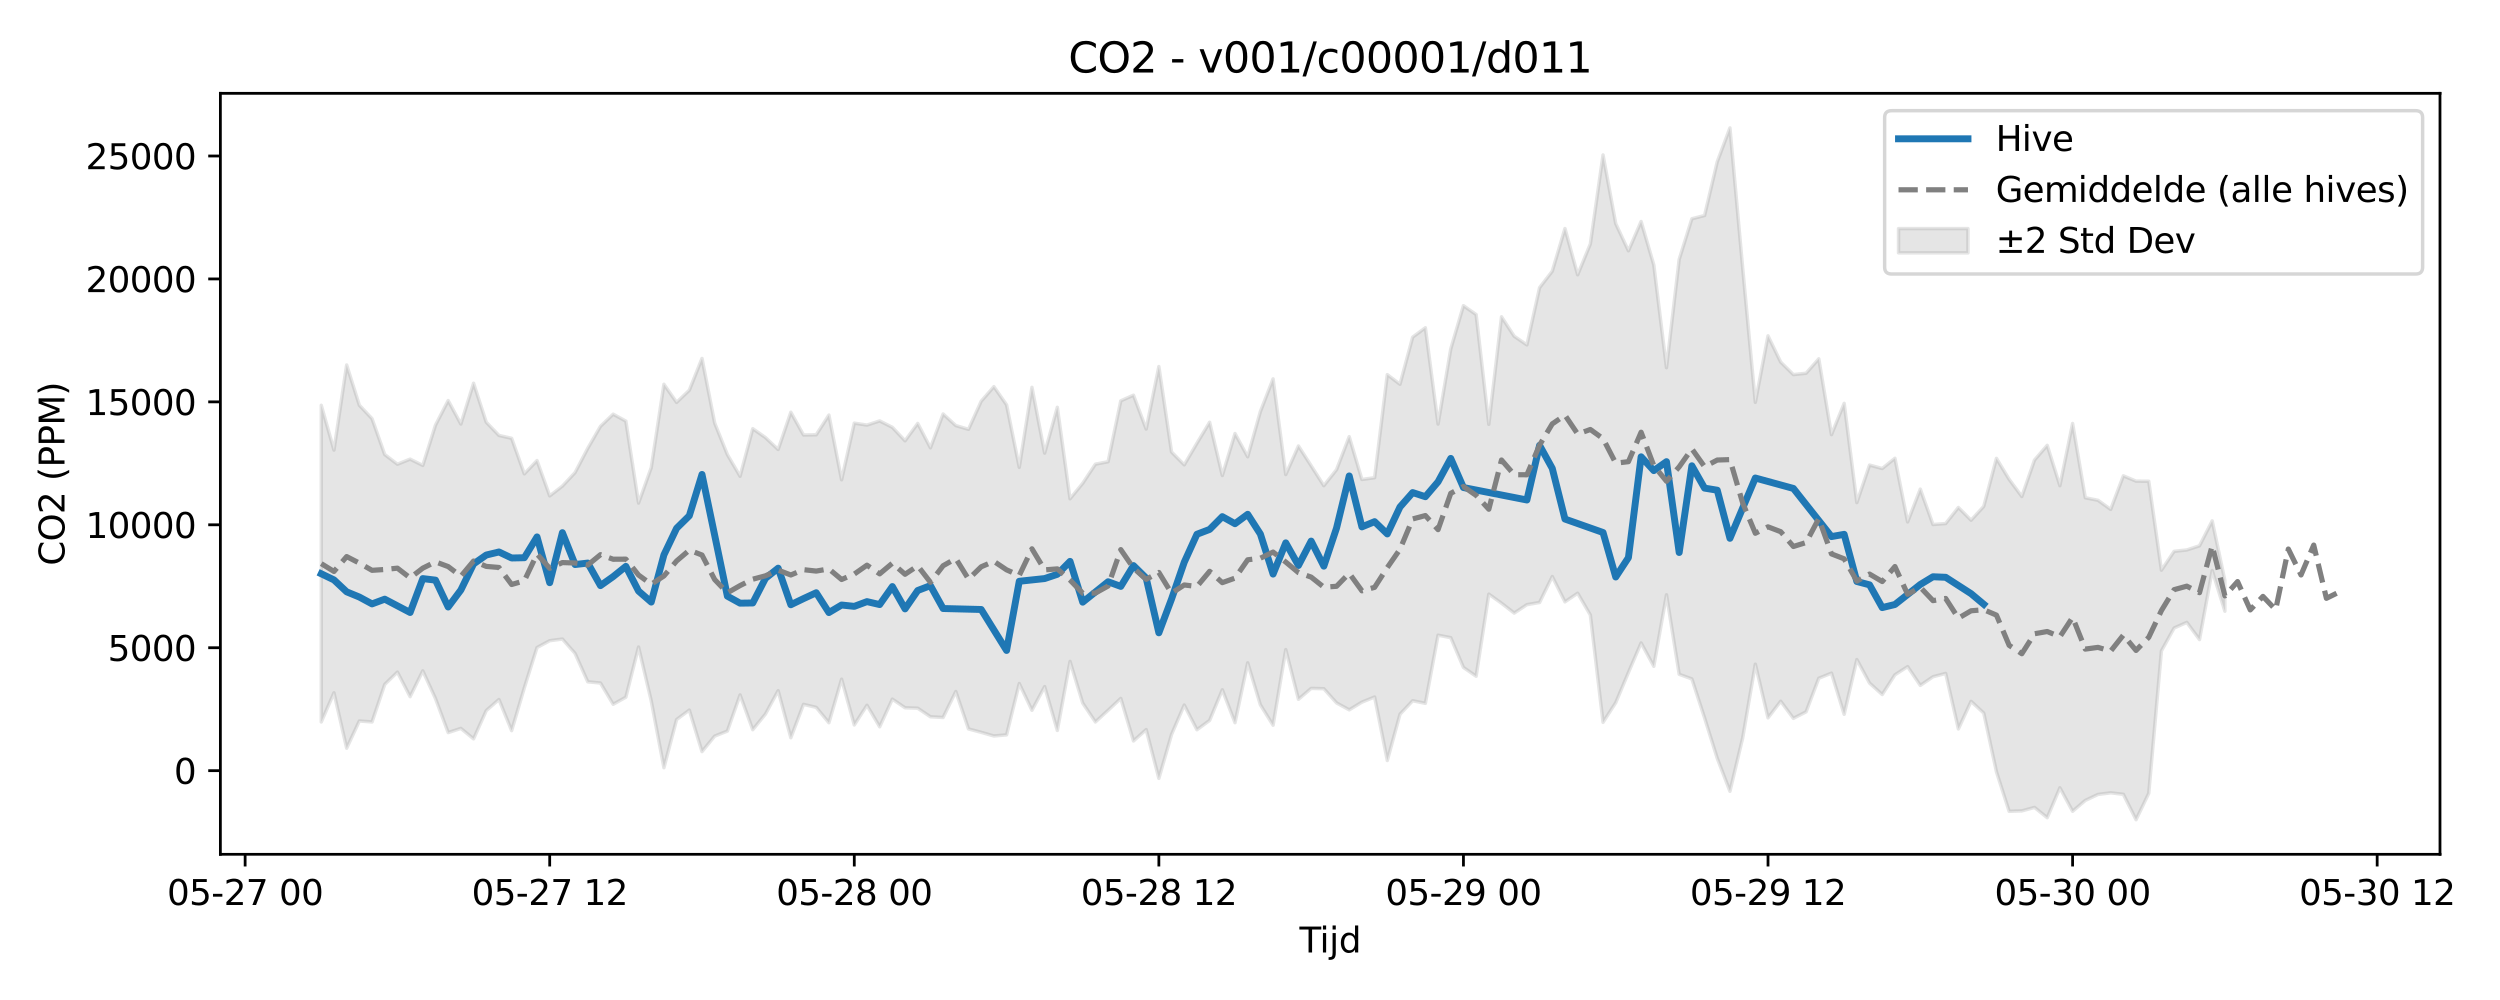 <?xml version="1.0" encoding="utf-8" standalone="no"?>
<!DOCTYPE svg PUBLIC "-//W3C//DTD SVG 1.1//EN"
  "http://www.w3.org/Graphics/SVG/1.1/DTD/svg11.dtd">
<svg xmlns:xlink="http://www.w3.org/1999/xlink" width="720pt" height="288pt" viewBox="0 0 720 288" xmlns="http://www.w3.org/2000/svg" version="1.1">
 <defs>
  <style type="text/css">*{stroke-linejoin: round; stroke-linecap: butt}</style>
 </defs>
 <g id="figure_1">
  <g id="patch_1">
   <path d="M 0 288 
L 720 288 
L 720 0 
L 0 0 
z
" style="fill: #ffffff"/>
  </g>
  <g id="axes_1">
   <g id="patch_2">
    <path d="M 63.47 246.04 
L 702.717 246.04 
L 702.717 26.88 
L 63.47 26.88 
z
" style="fill: #ffffff"/>
   </g>
   <g id="FillBetweenPolyCollection_1">
    <defs>
     <path id="mef90ffa7cc" d="M 92.527 -171.28 
L 92.527 -80.074 
L 96.182 -88.471 
L 99.837 -72.52 
L 103.491 -80.352 
L 107.146 -80.079 
L 110.801 -90.884 
L 114.456 -94.434 
L 118.111 -87.355 
L 121.766 -94.795 
L 125.421 -86.81 
L 129.076 -77.011 
L 132.731 -78.221 
L 136.386 -75.209 
L 140.041 -83.347 
L 143.696 -86.544 
L 147.351 -77.57 
L 151.006 -89.928 
L 154.661 -101.515 
L 158.315 -103.474 
L 161.97 -103.952 
L 165.625 -99.806 
L 169.28 -91.634 
L 172.935 -91.291 
L 176.59 -85.16 
L 180.245 -87.204 
L 183.9 -101.662 
L 187.555 -86.155 
L 191.21 -66.9 
L 194.865 -80.777 
L 198.52 -83.498 
L 202.175 -71.537 
L 205.83 -76.004 
L 209.484 -77.448 
L 213.139 -87.872 
L 216.794 -77.842 
L 220.449 -82.345 
L 224.104 -89.083 
L 227.759 -75.533 
L 231.414 -85.14 
L 235.069 -84.278 
L 238.724 -79.847 
L 242.379 -92.404 
L 246.034 -79.21 
L 249.689 -84.878 
L 253.344 -78.682 
L 256.999 -86.652 
L 260.654 -84.161 
L 264.308 -84.034 
L 267.963 -81.567 
L 271.618 -81.365 
L 275.273 -88.847 
L 278.928 -78.066 
L 282.583 -77.091 
L 286.238 -76.034 
L 289.893 -76.361 
L 293.548 -91.147 
L 297.203 -83.433 
L 300.858 -90.25 
L 304.513 -77.63 
L 308.168 -97.513 
L 311.823 -85.509 
L 315.478 -80.078 
L 319.132 -83.429 
L 322.787 -86.857 
L 326.442 -74.6 
L 330.097 -77.876 
L 333.752 -63.833 
L 337.407 -76.466 
L 341.062 -84.941 
L 344.717 -77.831 
L 348.372 -80.529 
L 352.027 -89.339 
L 355.682 -79.863 
L 359.337 -97.109 
L 362.992 -84.998 
L 366.647 -79.136 
L 370.301 -100.912 
L 373.956 -86.602 
L 377.611 -89.736 
L 381.266 -89.649 
L 384.921 -85.564 
L 388.576 -83.564 
L 392.231 -85.782 
L 395.886 -87.259 
L 399.541 -68.978 
L 403.196 -82.299 
L 406.851 -86.182 
L 410.506 -85.437 
L 414.161 -105.069 
L 417.816 -104.347 
L 421.471 -95.779 
L 425.125 -93.243 
L 428.78 -116.893 
L 432.435 -114.273 
L 436.09 -111.429 
L 439.745 -113.856 
L 443.4 -114.488 
L 447.055 -121.96 
L 450.71 -114.664 
L 454.365 -117.156 
L 458.02 -110.87 
L 461.675 -79.967 
L 465.33 -85.625 
L 468.985 -94.312 
L 472.64 -102.833 
L 476.294 -96.099 
L 479.949 -116.705 
L 483.604 -93.804 
L 487.259 -92.468 
L 490.914 -81.259 
L 494.569 -69.611 
L 498.224 -60.109 
L 501.879 -75.412 
L 505.534 -96.716 
L 509.189 -81.262 
L 512.844 -86.041 
L 516.499 -81.113 
L 520.154 -82.991 
L 523.809 -92.657 
L 527.464 -94.138 
L 531.118 -82.275 
L 534.773 -98.045 
L 538.428 -91.277 
L 542.083 -87.969 
L 545.738 -93.651 
L 549.393 -96.01 
L 553.048 -90.601 
L 556.703 -93.094 
L 560.358 -94.048 
L 564.013 -78.069 
L 567.668 -86.016 
L 571.323 -82.628 
L 574.978 -65.707 
L 578.633 -54.339 
L 582.287 -54.461 
L 585.942 -55.459 
L 589.597 -52.501 
L 593.252 -61.115 
L 596.907 -54.351 
L 600.562 -57.474 
L 604.217 -59.194 
L 607.872 -59.665 
L 611.527 -59.236 
L 615.182 -51.922 
L 618.837 -59.51 
L 622.492 -100.536 
L 626.147 -107.135 
L 629.802 -108.754 
L 633.457 -103.807 
L 637.111 -123.685 
L 640.766 -111.975 
L 640.766 -120.811 
L 640.766 -120.811 
L 637.111 -137.985 
L 633.457 -130.818 
L 629.802 -129.614 
L 626.147 -129.222 
L 622.492 -123.794 
L 618.837 -149.406 
L 615.182 -149.436 
L 611.527 -150.958 
L 607.872 -141.299 
L 604.217 -143.921 
L 600.562 -144.647 
L 596.907 -166.044 
L 593.252 -148.123 
L 589.597 -159.74 
L 585.942 -155.511 
L 582.287 -144.999 
L 578.633 -149.956 
L 574.978 -155.989 
L 571.323 -142.169 
L 567.668 -138.175 
L 564.013 -141.848 
L 560.358 -137.223 
L 556.703 -136.939 
L 553.048 -147.134 
L 549.393 -137.682 
L 545.738 -156.021 
L 542.083 -153.066 
L 538.428 -154.062 
L 534.773 -143.249 
L 531.118 -171.839 
L 527.464 -162.817 
L 523.809 -184.66 
L 520.154 -180.505 
L 516.499 -180.117 
L 512.844 -183.712 
L 509.189 -191.276 
L 505.534 -172.127 
L 501.879 -210.959 
L 498.224 -251.158 
L 494.569 -241.408 
L 490.914 -225.926 
L 487.259 -225.001 
L 483.604 -213.296 
L 479.949 -182.097 
L 476.294 -211.705 
L 472.64 -224.202 
L 468.985 -215.77 
L 465.33 -223.6 
L 461.675 -243.381 
L 458.02 -217.744 
L 454.365 -208.855 
L 450.71 -222.185 
L 447.055 -209.898 
L 443.4 -205.158 
L 439.745 -188.669 
L 436.09 -191.163 
L 432.435 -196.76 
L 428.78 -165.791 
L 425.125 -197.408 
L 421.471 -199.968 
L 417.816 -187.496 
L 414.161 -165.863 
L 410.506 -193.607 
L 406.851 -190.905 
L 403.196 -177.331 
L 399.541 -180.1 
L 395.886 -150.426 
L 392.231 -149.907 
L 388.576 -162.236 
L 384.921 -152.732 
L 381.266 -148.13 
L 377.611 -153.864 
L 373.956 -159.556 
L 370.301 -151.336 
L 366.647 -178.876 
L 362.992 -169.478 
L 359.337 -156.447 
L 355.682 -163.149 
L 352.027 -151.06 
L 348.372 -166.396 
L 344.717 -160.348 
L 341.062 -154.122 
L 337.407 -157.829 
L 333.752 -182.429 
L 330.097 -164.435 
L 326.442 -174.186 
L 322.787 -172.56 
L 319.132 -155.024 
L 315.478 -154.322 
L 311.823 -148.813 
L 308.168 -144.352 
L 304.513 -170.691 
L 300.858 -157.504 
L 297.203 -176.449 
L 293.548 -153.391 
L 289.893 -171.41 
L 286.238 -176.645 
L 282.583 -172.44 
L 278.928 -164.359 
L 275.273 -165.436 
L 271.618 -168.775 
L 267.963 -159.021 
L 264.308 -166.053 
L 260.654 -161.055 
L 256.999 -164.935 
L 253.344 -166.779 
L 249.689 -165.581 
L 246.034 -166.134 
L 242.379 -149.813 
L 238.724 -168.463 
L 235.069 -162.782 
L 231.414 -162.73 
L 227.759 -169.278 
L 224.104 -158.537 
L 220.449 -161.987 
L 216.794 -164.539 
L 213.139 -150.838 
L 209.484 -157.084 
L 205.83 -166.16 
L 202.175 -184.771 
L 198.52 -175.615 
L 194.865 -172.114 
L 191.21 -177.334 
L 187.555 -153.309 
L 183.9 -143.114 
L 180.245 -166.723 
L 176.59 -168.718 
L 172.935 -165.216 
L 169.28 -158.896 
L 165.625 -151.909 
L 161.97 -148.005 
L 158.315 -145.187 
L 154.661 -155.361 
L 151.006 -151.526 
L 147.351 -161.764 
L 143.696 -162.598 
L 140.041 -166.408 
L 136.386 -177.631 
L 132.731 -165.878 
L 129.076 -172.642 
L 125.421 -165.562 
L 121.766 -153.962 
L 118.111 -155.771 
L 114.456 -154.308 
L 110.801 -157.093 
L 107.146 -167.416 
L 103.491 -171.3 
L 99.837 -182.888 
L 96.182 -158.367 
L 92.527 -171.28 
z
" style="stroke: #808080; stroke-opacity: 0.2"/>
    </defs>
    <g clip-path="url(#p0eadd5ac31)">
     <use xlink:href="#mef90ffa7cc" x="0" y="288" style="fill: #808080; fill-opacity: 0.2; stroke: #808080; stroke-opacity: 0.2"/>
    </g>
   </g>
   <g id="matplotlib.axis_1">
    <g id="xtick_1">
     <g id="line2d_1">
      <defs>
       <path id="m09b0c270ee" d="M 0 0 
L 0 3.5 
" style="stroke: #000000; stroke-width: 0.8"/>
      </defs>
      <g>
       <use xlink:href="#m09b0c270ee" x="70.597" y="246.04" style="stroke: #000000; stroke-width: 0.8"/>
      </g>
     </g>
     <g id="text_1">
      <!-- 05-27 00 -->
      <g transform="translate(48.117 260.638) scale(0.1 -0.1)">
       <defs>
        <path id="DejaVuSans-30" d="M 2034 4250 
Q 1547 4250 1301 3770 
Q 1056 3291 1056 2328 
Q 1056 1369 1301 889 
Q 1547 409 2034 409 
Q 2525 409 2770 889 
Q 3016 1369 3016 2328 
Q 3016 3291 2770 3770 
Q 2525 4250 2034 4250 
z
M 2034 4750 
Q 2819 4750 3233 4129 
Q 3647 3509 3647 2328 
Q 3647 1150 3233 529 
Q 2819 -91 2034 -91 
Q 1250 -91 836 529 
Q 422 1150 422 2328 
Q 422 3509 836 4129 
Q 1250 4750 2034 4750 
z
" transform="scale(0.016)"/>
        <path id="DejaVuSans-35" d="M 691 4666 
L 3169 4666 
L 3169 4134 
L 1269 4134 
L 1269 2991 
Q 1406 3038 1543 3061 
Q 1681 3084 1819 3084 
Q 2600 3084 3056 2656 
Q 3513 2228 3513 1497 
Q 3513 744 3044 326 
Q 2575 -91 1722 -91 
Q 1428 -91 1123 -41 
Q 819 9 494 109 
L 494 744 
Q 775 591 1075 516 
Q 1375 441 1709 441 
Q 2250 441 2565 725 
Q 2881 1009 2881 1497 
Q 2881 1984 2565 2268 
Q 2250 2553 1709 2553 
Q 1456 2553 1204 2497 
Q 953 2441 691 2322 
L 691 4666 
z
" transform="scale(0.016)"/>
        <path id="DejaVuSans-2d" d="M 313 2009 
L 1997 2009 
L 1997 1497 
L 313 1497 
L 313 2009 
z
" transform="scale(0.016)"/>
        <path id="DejaVuSans-32" d="M 1228 531 
L 3431 531 
L 3431 0 
L 469 0 
L 469 531 
Q 828 903 1448 1529 
Q 2069 2156 2228 2338 
Q 2531 2678 2651 2914 
Q 2772 3150 2772 3378 
Q 2772 3750 2511 3984 
Q 2250 4219 1831 4219 
Q 1534 4219 1204 4116 
Q 875 4013 500 3803 
L 500 4441 
Q 881 4594 1212 4672 
Q 1544 4750 1819 4750 
Q 2544 4750 2975 4387 
Q 3406 4025 3406 3419 
Q 3406 3131 3298 2873 
Q 3191 2616 2906 2266 
Q 2828 2175 2409 1742 
Q 1991 1309 1228 531 
z
" transform="scale(0.016)"/>
        <path id="DejaVuSans-37" d="M 525 4666 
L 3525 4666 
L 3525 4397 
L 1831 0 
L 1172 0 
L 2766 4134 
L 525 4134 
L 525 4666 
z
" transform="scale(0.016)"/>
        <path id="DejaVuSans-20" transform="scale(0.016)"/>
       </defs>
       <use xlink:href="#DejaVuSans-30"/>
       <use xlink:href="#DejaVuSans-35" transform="translate(63.623 0)"/>
       <use xlink:href="#DejaVuSans-2d" transform="translate(127.246 0)"/>
       <use xlink:href="#DejaVuSans-32" transform="translate(163.33 0)"/>
       <use xlink:href="#DejaVuSans-37" transform="translate(226.953 0)"/>
       <use xlink:href="#DejaVuSans-20" transform="translate(290.576 0)"/>
       <use xlink:href="#DejaVuSans-30" transform="translate(322.363 0)"/>
       <use xlink:href="#DejaVuSans-30" transform="translate(385.986 0)"/>
      </g>
     </g>
    </g>
    <g id="xtick_2">
     <g id="line2d_2">
      <g>
       <use xlink:href="#m09b0c270ee" x="158.315" y="246.04" style="stroke: #000000; stroke-width: 0.8"/>
      </g>
     </g>
     <g id="text_2">
      <!-- 05-27 12 -->
      <g transform="translate(135.835 260.638) scale(0.1 -0.1)">
       <defs>
        <path id="DejaVuSans-31" d="M 794 531 
L 1825 531 
L 1825 4091 
L 703 3866 
L 703 4441 
L 1819 4666 
L 2450 4666 
L 2450 531 
L 3481 531 
L 3481 0 
L 794 0 
L 794 531 
z
" transform="scale(0.016)"/>
       </defs>
       <use xlink:href="#DejaVuSans-30"/>
       <use xlink:href="#DejaVuSans-35" transform="translate(63.623 0)"/>
       <use xlink:href="#DejaVuSans-2d" transform="translate(127.246 0)"/>
       <use xlink:href="#DejaVuSans-32" transform="translate(163.33 0)"/>
       <use xlink:href="#DejaVuSans-37" transform="translate(226.953 0)"/>
       <use xlink:href="#DejaVuSans-20" transform="translate(290.576 0)"/>
       <use xlink:href="#DejaVuSans-31" transform="translate(322.363 0)"/>
       <use xlink:href="#DejaVuSans-32" transform="translate(385.986 0)"/>
      </g>
     </g>
    </g>
    <g id="xtick_3">
     <g id="line2d_3">
      <g>
       <use xlink:href="#m09b0c270ee" x="246.034" y="246.04" style="stroke: #000000; stroke-width: 0.8"/>
      </g>
     </g>
     <g id="text_3">
      <!-- 05-28 00 -->
      <g transform="translate(223.553 260.638) scale(0.1 -0.1)">
       <defs>
        <path id="DejaVuSans-38" d="M 2034 2216 
Q 1584 2216 1326 1975 
Q 1069 1734 1069 1313 
Q 1069 891 1326 650 
Q 1584 409 2034 409 
Q 2484 409 2743 651 
Q 3003 894 3003 1313 
Q 3003 1734 2745 1975 
Q 2488 2216 2034 2216 
z
M 1403 2484 
Q 997 2584 770 2862 
Q 544 3141 544 3541 
Q 544 4100 942 4425 
Q 1341 4750 2034 4750 
Q 2731 4750 3128 4425 
Q 3525 4100 3525 3541 
Q 3525 3141 3298 2862 
Q 3072 2584 2669 2484 
Q 3125 2378 3379 2068 
Q 3634 1759 3634 1313 
Q 3634 634 3220 271 
Q 2806 -91 2034 -91 
Q 1263 -91 848 271 
Q 434 634 434 1313 
Q 434 1759 690 2068 
Q 947 2378 1403 2484 
z
M 1172 3481 
Q 1172 3119 1398 2916 
Q 1625 2713 2034 2713 
Q 2441 2713 2670 2916 
Q 2900 3119 2900 3481 
Q 2900 3844 2670 4047 
Q 2441 4250 2034 4250 
Q 1625 4250 1398 4047 
Q 1172 3844 1172 3481 
z
" transform="scale(0.016)"/>
       </defs>
       <use xlink:href="#DejaVuSans-30"/>
       <use xlink:href="#DejaVuSans-35" transform="translate(63.623 0)"/>
       <use xlink:href="#DejaVuSans-2d" transform="translate(127.246 0)"/>
       <use xlink:href="#DejaVuSans-32" transform="translate(163.33 0)"/>
       <use xlink:href="#DejaVuSans-38" transform="translate(226.953 0)"/>
       <use xlink:href="#DejaVuSans-20" transform="translate(290.576 0)"/>
       <use xlink:href="#DejaVuSans-30" transform="translate(322.363 0)"/>
       <use xlink:href="#DejaVuSans-30" transform="translate(385.986 0)"/>
      </g>
     </g>
    </g>
    <g id="xtick_4">
     <g id="line2d_4">
      <g>
       <use xlink:href="#m09b0c270ee" x="333.752" y="246.04" style="stroke: #000000; stroke-width: 0.8"/>
      </g>
     </g>
     <g id="text_4">
      <!-- 05-28 12 -->
      <g transform="translate(311.272 260.638) scale(0.1 -0.1)">
       <use xlink:href="#DejaVuSans-30"/>
       <use xlink:href="#DejaVuSans-35" transform="translate(63.623 0)"/>
       <use xlink:href="#DejaVuSans-2d" transform="translate(127.246 0)"/>
       <use xlink:href="#DejaVuSans-32" transform="translate(163.33 0)"/>
       <use xlink:href="#DejaVuSans-38" transform="translate(226.953 0)"/>
       <use xlink:href="#DejaVuSans-20" transform="translate(290.576 0)"/>
       <use xlink:href="#DejaVuSans-31" transform="translate(322.363 0)"/>
       <use xlink:href="#DejaVuSans-32" transform="translate(385.986 0)"/>
      </g>
     </g>
    </g>
    <g id="xtick_5">
     <g id="line2d_5">
      <g>
       <use xlink:href="#m09b0c270ee" x="421.471" y="246.04" style="stroke: #000000; stroke-width: 0.8"/>
      </g>
     </g>
     <g id="text_5">
      <!-- 05-29 00 -->
      <g transform="translate(398.99 260.638) scale(0.1 -0.1)">
       <defs>
        <path id="DejaVuSans-39" d="M 703 97 
L 703 672 
Q 941 559 1184 500 
Q 1428 441 1663 441 
Q 2288 441 2617 861 
Q 2947 1281 2994 2138 
Q 2813 1869 2534 1725 
Q 2256 1581 1919 1581 
Q 1219 1581 811 2004 
Q 403 2428 403 3163 
Q 403 3881 828 4315 
Q 1253 4750 1959 4750 
Q 2769 4750 3195 4129 
Q 3622 3509 3622 2328 
Q 3622 1225 3098 567 
Q 2575 -91 1691 -91 
Q 1453 -91 1209 -44 
Q 966 3 703 97 
z
M 1959 2075 
Q 2384 2075 2632 2365 
Q 2881 2656 2881 3163 
Q 2881 3666 2632 3958 
Q 2384 4250 1959 4250 
Q 1534 4250 1286 3958 
Q 1038 3666 1038 3163 
Q 1038 2656 1286 2365 
Q 1534 2075 1959 2075 
z
" transform="scale(0.016)"/>
       </defs>
       <use xlink:href="#DejaVuSans-30"/>
       <use xlink:href="#DejaVuSans-35" transform="translate(63.623 0)"/>
       <use xlink:href="#DejaVuSans-2d" transform="translate(127.246 0)"/>
       <use xlink:href="#DejaVuSans-32" transform="translate(163.33 0)"/>
       <use xlink:href="#DejaVuSans-39" transform="translate(226.953 0)"/>
       <use xlink:href="#DejaVuSans-20" transform="translate(290.576 0)"/>
       <use xlink:href="#DejaVuSans-30" transform="translate(322.363 0)"/>
       <use xlink:href="#DejaVuSans-30" transform="translate(385.986 0)"/>
      </g>
     </g>
    </g>
    <g id="xtick_6">
     <g id="line2d_6">
      <g>
       <use xlink:href="#m09b0c270ee" x="509.189" y="246.04" style="stroke: #000000; stroke-width: 0.8"/>
      </g>
     </g>
     <g id="text_6">
      <!-- 05-29 12 -->
      <g transform="translate(486.708 260.638) scale(0.1 -0.1)">
       <use xlink:href="#DejaVuSans-30"/>
       <use xlink:href="#DejaVuSans-35" transform="translate(63.623 0)"/>
       <use xlink:href="#DejaVuSans-2d" transform="translate(127.246 0)"/>
       <use xlink:href="#DejaVuSans-32" transform="translate(163.33 0)"/>
       <use xlink:href="#DejaVuSans-39" transform="translate(226.953 0)"/>
       <use xlink:href="#DejaVuSans-20" transform="translate(290.576 0)"/>
       <use xlink:href="#DejaVuSans-31" transform="translate(322.363 0)"/>
       <use xlink:href="#DejaVuSans-32" transform="translate(385.986 0)"/>
      </g>
     </g>
    </g>
    <g id="xtick_7">
     <g id="line2d_7">
      <g>
       <use xlink:href="#m09b0c270ee" x="596.907" y="246.04" style="stroke: #000000; stroke-width: 0.8"/>
      </g>
     </g>
     <g id="text_7">
      <!-- 05-30 00 -->
      <g transform="translate(574.427 260.638) scale(0.1 -0.1)">
       <defs>
        <path id="DejaVuSans-33" d="M 2597 2516 
Q 3050 2419 3304 2112 
Q 3559 1806 3559 1356 
Q 3559 666 3084 287 
Q 2609 -91 1734 -91 
Q 1441 -91 1130 -33 
Q 819 25 488 141 
L 488 750 
Q 750 597 1062 519 
Q 1375 441 1716 441 
Q 2309 441 2620 675 
Q 2931 909 2931 1356 
Q 2931 1769 2642 2001 
Q 2353 2234 1838 2234 
L 1294 2234 
L 1294 2753 
L 1863 2753 
Q 2328 2753 2575 2939 
Q 2822 3125 2822 3475 
Q 2822 3834 2567 4026 
Q 2313 4219 1838 4219 
Q 1578 4219 1281 4162 
Q 984 4106 628 3988 
L 628 4550 
Q 988 4650 1302 4700 
Q 1616 4750 1894 4750 
Q 2613 4750 3031 4423 
Q 3450 4097 3450 3541 
Q 3450 3153 3228 2886 
Q 3006 2619 2597 2516 
z
" transform="scale(0.016)"/>
       </defs>
       <use xlink:href="#DejaVuSans-30"/>
       <use xlink:href="#DejaVuSans-35" transform="translate(63.623 0)"/>
       <use xlink:href="#DejaVuSans-2d" transform="translate(127.246 0)"/>
       <use xlink:href="#DejaVuSans-33" transform="translate(163.33 0)"/>
       <use xlink:href="#DejaVuSans-30" transform="translate(226.953 0)"/>
       <use xlink:href="#DejaVuSans-20" transform="translate(290.576 0)"/>
       <use xlink:href="#DejaVuSans-30" transform="translate(322.363 0)"/>
       <use xlink:href="#DejaVuSans-30" transform="translate(385.986 0)"/>
      </g>
     </g>
    </g>
    <g id="xtick_8">
     <g id="line2d_8">
      <g>
       <use xlink:href="#m09b0c270ee" x="684.626" y="246.04" style="stroke: #000000; stroke-width: 0.8"/>
      </g>
     </g>
     <g id="text_8">
      <!-- 05-30 12 -->
      <g transform="translate(662.145 260.638) scale(0.1 -0.1)">
       <use xlink:href="#DejaVuSans-30"/>
       <use xlink:href="#DejaVuSans-35" transform="translate(63.623 0)"/>
       <use xlink:href="#DejaVuSans-2d" transform="translate(127.246 0)"/>
       <use xlink:href="#DejaVuSans-33" transform="translate(163.33 0)"/>
       <use xlink:href="#DejaVuSans-30" transform="translate(226.953 0)"/>
       <use xlink:href="#DejaVuSans-20" transform="translate(290.576 0)"/>
       <use xlink:href="#DejaVuSans-31" transform="translate(322.363 0)"/>
       <use xlink:href="#DejaVuSans-32" transform="translate(385.986 0)"/>
      </g>
     </g>
    </g>
    <g id="text_9">
     <!-- Tijd -->
     <g transform="translate(374.244 274.317) scale(0.1 -0.1)">
      <defs>
       <path id="DejaVuSans-54" d="M -19 4666 
L 3928 4666 
L 3928 4134 
L 2272 4134 
L 2272 0 
L 1638 0 
L 1638 4134 
L -19 4134 
L -19 4666 
z
" transform="scale(0.016)"/>
       <path id="DejaVuSans-69" d="M 603 3500 
L 1178 3500 
L 1178 0 
L 603 0 
L 603 3500 
z
M 603 4863 
L 1178 4863 
L 1178 4134 
L 603 4134 
L 603 4863 
z
" transform="scale(0.016)"/>
       <path id="DejaVuSans-6a" d="M 603 3500 
L 1178 3500 
L 1178 -63 
Q 1178 -731 923 -1031 
Q 669 -1331 103 -1331 
L -116 -1331 
L -116 -844 
L 38 -844 
Q 366 -844 484 -692 
Q 603 -541 603 -63 
L 603 3500 
z
M 603 4863 
L 1178 4863 
L 1178 4134 
L 603 4134 
L 603 4863 
z
" transform="scale(0.016)"/>
       <path id="DejaVuSans-64" d="M 2906 2969 
L 2906 4863 
L 3481 4863 
L 3481 0 
L 2906 0 
L 2906 525 
Q 2725 213 2448 61 
Q 2172 -91 1784 -91 
Q 1150 -91 751 415 
Q 353 922 353 1747 
Q 353 2572 751 3078 
Q 1150 3584 1784 3584 
Q 2172 3584 2448 3432 
Q 2725 3281 2906 2969 
z
M 947 1747 
Q 947 1113 1208 752 
Q 1469 391 1925 391 
Q 2381 391 2643 752 
Q 2906 1113 2906 1747 
Q 2906 2381 2643 2742 
Q 2381 3103 1925 3103 
Q 1469 3103 1208 2742 
Q 947 2381 947 1747 
z
" transform="scale(0.016)"/>
      </defs>
      <use xlink:href="#DejaVuSans-54"/>
      <use xlink:href="#DejaVuSans-69" transform="translate(57.959 0)"/>
      <use xlink:href="#DejaVuSans-6a" transform="translate(85.742 0)"/>
      <use xlink:href="#DejaVuSans-64" transform="translate(113.525 0)"/>
     </g>
    </g>
   </g>
   <g id="matplotlib.axis_2">
    <g id="ytick_1">
     <g id="line2d_9">
      <defs>
       <path id="m6efd04cf01" d="M 0 0 
L -3.5 0 
" style="stroke: #000000; stroke-width: 0.8"/>
      </defs>
      <g>
       <use xlink:href="#m6efd04cf01" x="63.47" y="221.953" style="stroke: #000000; stroke-width: 0.8"/>
      </g>
     </g>
     <g id="text_10">
      <!-- 0 -->
      <g transform="translate(50.108 225.752) scale(0.1 -0.1)">
       <use xlink:href="#DejaVuSans-30"/>
      </g>
     </g>
    </g>
    <g id="ytick_2">
     <g id="line2d_10">
      <g>
       <use xlink:href="#m6efd04cf01" x="63.47" y="186.549" style="stroke: #000000; stroke-width: 0.8"/>
      </g>
     </g>
     <g id="text_11">
      <!-- 5000 -->
      <g transform="translate(31.02 190.348) scale(0.1 -0.1)">
       <use xlink:href="#DejaVuSans-35"/>
       <use xlink:href="#DejaVuSans-30" transform="translate(63.623 0)"/>
       <use xlink:href="#DejaVuSans-30" transform="translate(127.246 0)"/>
       <use xlink:href="#DejaVuSans-30" transform="translate(190.869 0)"/>
      </g>
     </g>
    </g>
    <g id="ytick_3">
     <g id="line2d_11">
      <g>
       <use xlink:href="#m6efd04cf01" x="63.47" y="151.144" style="stroke: #000000; stroke-width: 0.8"/>
      </g>
     </g>
     <g id="text_12">
      <!-- 10000 -->
      <g transform="translate(24.657 154.943) scale(0.1 -0.1)">
       <use xlink:href="#DejaVuSans-31"/>
       <use xlink:href="#DejaVuSans-30" transform="translate(63.623 0)"/>
       <use xlink:href="#DejaVuSans-30" transform="translate(127.246 0)"/>
       <use xlink:href="#DejaVuSans-30" transform="translate(190.869 0)"/>
       <use xlink:href="#DejaVuSans-30" transform="translate(254.492 0)"/>
      </g>
     </g>
    </g>
    <g id="ytick_4">
     <g id="line2d_12">
      <g>
       <use xlink:href="#m6efd04cf01" x="63.47" y="115.739" style="stroke: #000000; stroke-width: 0.8"/>
      </g>
     </g>
     <g id="text_13">
      <!-- 15000 -->
      <g transform="translate(24.657 119.539) scale(0.1 -0.1)">
       <use xlink:href="#DejaVuSans-31"/>
       <use xlink:href="#DejaVuSans-35" transform="translate(63.623 0)"/>
       <use xlink:href="#DejaVuSans-30" transform="translate(127.246 0)"/>
       <use xlink:href="#DejaVuSans-30" transform="translate(190.869 0)"/>
       <use xlink:href="#DejaVuSans-30" transform="translate(254.492 0)"/>
      </g>
     </g>
    </g>
    <g id="ytick_5">
     <g id="line2d_13">
      <g>
       <use xlink:href="#m6efd04cf01" x="63.47" y="80.335" style="stroke: #000000; stroke-width: 0.8"/>
      </g>
     </g>
     <g id="text_14">
      <!-- 20000 -->
      <g transform="translate(24.657 84.134) scale(0.1 -0.1)">
       <use xlink:href="#DejaVuSans-32"/>
       <use xlink:href="#DejaVuSans-30" transform="translate(63.623 0)"/>
       <use xlink:href="#DejaVuSans-30" transform="translate(127.246 0)"/>
       <use xlink:href="#DejaVuSans-30" transform="translate(190.869 0)"/>
       <use xlink:href="#DejaVuSans-30" transform="translate(254.492 0)"/>
      </g>
     </g>
    </g>
    <g id="ytick_6">
     <g id="line2d_14">
      <g>
       <use xlink:href="#m6efd04cf01" x="63.47" y="44.93" style="stroke: #000000; stroke-width: 0.8"/>
      </g>
     </g>
     <g id="text_15">
      <!-- 25000 -->
      <g transform="translate(24.657 48.729) scale(0.1 -0.1)">
       <use xlink:href="#DejaVuSans-32"/>
       <use xlink:href="#DejaVuSans-35" transform="translate(63.623 0)"/>
       <use xlink:href="#DejaVuSans-30" transform="translate(127.246 0)"/>
       <use xlink:href="#DejaVuSans-30" transform="translate(190.869 0)"/>
       <use xlink:href="#DejaVuSans-30" transform="translate(254.492 0)"/>
      </g>
     </g>
    </g>
    <g id="text_16">
     <!-- CO2 (PPM) -->
     <g transform="translate(18.578 162.903) rotate(-90) scale(0.1 -0.1)">
      <defs>
       <path id="DejaVuSans-43" d="M 4122 4306 
L 4122 3641 
Q 3803 3938 3442 4084 
Q 3081 4231 2675 4231 
Q 1875 4231 1450 3742 
Q 1025 3253 1025 2328 
Q 1025 1406 1450 917 
Q 1875 428 2675 428 
Q 3081 428 3442 575 
Q 3803 722 4122 1019 
L 4122 359 
Q 3791 134 3420 21 
Q 3050 -91 2638 -91 
Q 1578 -91 968 557 
Q 359 1206 359 2328 
Q 359 3453 968 4101 
Q 1578 4750 2638 4750 
Q 3056 4750 3426 4639 
Q 3797 4528 4122 4306 
z
" transform="scale(0.016)"/>
       <path id="DejaVuSans-4f" d="M 2522 4238 
Q 1834 4238 1429 3725 
Q 1025 3213 1025 2328 
Q 1025 1447 1429 934 
Q 1834 422 2522 422 
Q 3209 422 3611 934 
Q 4013 1447 4013 2328 
Q 4013 3213 3611 3725 
Q 3209 4238 2522 4238 
z
M 2522 4750 
Q 3503 4750 4090 4092 
Q 4678 3434 4678 2328 
Q 4678 1225 4090 567 
Q 3503 -91 2522 -91 
Q 1538 -91 948 565 
Q 359 1222 359 2328 
Q 359 3434 948 4092 
Q 1538 4750 2522 4750 
z
" transform="scale(0.016)"/>
       <path id="DejaVuSans-28" d="M 1984 4856 
Q 1566 4138 1362 3434 
Q 1159 2731 1159 2009 
Q 1159 1288 1364 580 
Q 1569 -128 1984 -844 
L 1484 -844 
Q 1016 -109 783 600 
Q 550 1309 550 2009 
Q 550 2706 781 3412 
Q 1013 4119 1484 4856 
L 1984 4856 
z
" transform="scale(0.016)"/>
       <path id="DejaVuSans-50" d="M 1259 4147 
L 1259 2394 
L 2053 2394 
Q 2494 2394 2734 2622 
Q 2975 2850 2975 3272 
Q 2975 3691 2734 3919 
Q 2494 4147 2053 4147 
L 1259 4147 
z
M 628 4666 
L 2053 4666 
Q 2838 4666 3239 4311 
Q 3641 3956 3641 3272 
Q 3641 2581 3239 2228 
Q 2838 1875 2053 1875 
L 1259 1875 
L 1259 0 
L 628 0 
L 628 4666 
z
" transform="scale(0.016)"/>
       <path id="DejaVuSans-4d" d="M 628 4666 
L 1569 4666 
L 2759 1491 
L 3956 4666 
L 4897 4666 
L 4897 0 
L 4281 0 
L 4281 4097 
L 3078 897 
L 2444 897 
L 1241 4097 
L 1241 0 
L 628 0 
L 628 4666 
z
" transform="scale(0.016)"/>
       <path id="DejaVuSans-29" d="M 513 4856 
L 1013 4856 
Q 1481 4119 1714 3412 
Q 1947 2706 1947 2009 
Q 1947 1309 1714 600 
Q 1481 -109 1013 -844 
L 513 -844 
Q 928 -128 1133 580 
Q 1338 1288 1338 2009 
Q 1338 2731 1133 3434 
Q 928 4138 513 4856 
z
" transform="scale(0.016)"/>
      </defs>
      <use xlink:href="#DejaVuSans-43"/>
      <use xlink:href="#DejaVuSans-4f" transform="translate(69.824 0)"/>
      <use xlink:href="#DejaVuSans-32" transform="translate(148.535 0)"/>
      <use xlink:href="#DejaVuSans-20" transform="translate(212.158 0)"/>
      <use xlink:href="#DejaVuSans-28" transform="translate(243.945 0)"/>
      <use xlink:href="#DejaVuSans-50" transform="translate(282.959 0)"/>
      <use xlink:href="#DejaVuSans-50" transform="translate(343.262 0)"/>
      <use xlink:href="#DejaVuSans-4d" transform="translate(403.564 0)"/>
      <use xlink:href="#DejaVuSans-29" transform="translate(489.844 0)"/>
     </g>
    </g>
   </g>
   <g id="line2d_15">
    <path d="M 92.527 165.249 
L 96.182 167.012 
L 99.837 170.443 
L 103.491 171.948 
L 107.146 173.923 
L 110.801 172.561 
L 118.111 176.395 
L 121.766 166.637 
L 125.421 167.078 
L 129.076 174.815 
L 132.731 169.92 
L 136.386 162.412 
L 140.041 159.851 
L 143.696 158.966 
L 147.351 160.701 
L 151.006 160.623 
L 154.661 154.635 
L 158.315 167.812 
L 161.97 153.412 
L 165.625 162.59 
L 169.28 162.162 
L 172.935 168.659 
L 176.59 166.061 
L 180.245 163.118 
L 183.9 170.22 
L 187.555 173.399 
L 191.21 159.8 
L 194.865 152.135 
L 198.52 148.542 
L 202.175 136.642 
L 209.484 171.696 
L 213.139 173.711 
L 216.794 173.654 
L 220.449 166.571 
L 224.104 163.637 
L 227.759 174.166 
L 231.414 172.399 
L 235.069 170.709 
L 238.724 176.416 
L 242.379 174.244 
L 246.034 174.631 
L 249.689 173.267 
L 253.344 174.114 
L 256.999 168.931 
L 260.654 175.354 
L 264.308 170.064 
L 267.963 168.662 
L 271.618 175.251 
L 282.583 175.534 
L 289.893 187.327 
L 293.548 167.409 
L 300.858 166.626 
L 304.513 165.395 
L 308.168 161.68 
L 311.823 173.421 
L 319.132 167.547 
L 322.787 168.882 
L 326.442 162.891 
L 330.097 166.488 
L 333.752 182.247 
L 337.407 172.514 
L 341.062 161.921 
L 344.717 153.867 
L 348.372 152.473 
L 352.027 148.793 
L 355.682 150.825 
L 359.337 148.12 
L 362.992 153.809 
L 366.647 165.334 
L 370.301 156.346 
L 373.956 162.856 
L 377.611 155.839 
L 381.266 163.051 
L 384.921 152.086 
L 388.576 137.074 
L 392.231 151.741 
L 395.886 150.238 
L 399.541 153.771 
L 403.196 146.008 
L 406.851 141.863 
L 410.506 143.053 
L 414.161 138.762 
L 417.816 132.028 
L 421.471 140.409 
L 439.745 143.999 
L 443.4 128.265 
L 447.055 134.9 
L 450.71 149.487 
L 461.675 153.36 
L 465.33 166.17 
L 468.985 160.597 
L 472.64 131.565 
L 476.294 135.531 
L 479.949 132.962 
L 483.604 159.117 
L 487.259 134.15 
L 490.914 140.576 
L 494.569 141.178 
L 498.224 155.031 
L 505.534 137.669 
L 516.499 140.671 
L 527.464 154.536 
L 531.118 153.891 
L 534.773 167.469 
L 538.428 168.436 
L 542.083 174.985 
L 545.738 174.1 
L 553.048 168.329 
L 556.703 166.106 
L 560.358 166.262 
L 567.668 170.973 
L 571.323 174.029 
" clip-path="url(#p0eadd5ac31)" style="fill: none; stroke: #1f77b4; stroke-width: 2; stroke-linecap: square"/>
   </g>
   <g id="line2d_16">
    <path d="M 92.527 162.323 
L 96.182 164.581 
L 99.837 160.296 
L 103.491 162.174 
L 107.146 164.253 
L 110.801 164.012 
L 114.456 163.629 
L 118.111 166.437 
L 121.766 163.622 
L 125.421 161.814 
L 129.076 163.174 
L 132.731 165.95 
L 136.386 161.58 
L 140.041 163.122 
L 143.696 163.429 
L 147.351 168.333 
L 151.006 167.273 
L 154.661 159.562 
L 158.315 163.67 
L 161.97 162.022 
L 165.625 162.143 
L 169.28 162.735 
L 172.935 159.746 
L 176.59 161.061 
L 180.245 161.036 
L 183.9 165.612 
L 187.555 168.268 
L 191.21 165.883 
L 194.865 161.554 
L 198.52 158.444 
L 202.175 159.846 
L 205.83 166.918 
L 209.484 170.734 
L 213.139 168.645 
L 216.794 166.81 
L 220.449 165.834 
L 224.104 164.19 
L 227.759 165.595 
L 231.414 164.065 
L 235.069 164.47 
L 238.724 163.845 
L 242.379 166.891 
L 246.034 165.328 
L 249.689 162.771 
L 253.344 165.269 
L 256.999 162.206 
L 260.654 165.392 
L 264.308 162.957 
L 267.963 167.706 
L 271.618 162.93 
L 275.273 160.859 
L 278.928 166.787 
L 282.583 163.234 
L 286.238 161.661 
L 289.893 164.115 
L 293.548 165.731 
L 297.203 158.059 
L 300.858 164.123 
L 304.513 163.839 
L 308.168 167.068 
L 311.823 170.839 
L 315.478 170.8 
L 319.132 168.773 
L 322.787 158.292 
L 326.442 163.607 
L 330.097 166.844 
L 333.752 164.869 
L 337.407 170.853 
L 341.062 168.469 
L 344.717 168.91 
L 348.372 164.538 
L 352.027 167.8 
L 355.682 166.494 
L 359.337 161.222 
L 362.992 160.762 
L 366.647 158.994 
L 370.301 161.876 
L 373.956 164.921 
L 377.611 166.2 
L 381.266 169.111 
L 384.921 168.852 
L 388.576 165.1 
L 392.231 170.155 
L 395.886 169.157 
L 399.541 163.461 
L 403.196 158.185 
L 406.851 149.456 
L 410.506 148.478 
L 414.161 152.534 
L 417.816 142.078 
L 421.471 140.126 
L 425.125 142.675 
L 428.78 146.658 
L 432.435 132.483 
L 436.09 136.704 
L 439.745 136.737 
L 443.4 128.177 
L 447.055 122.071 
L 450.71 119.576 
L 454.365 124.994 
L 458.02 123.693 
L 461.675 126.326 
L 465.33 133.388 
L 468.985 132.959 
L 472.64 124.482 
L 476.294 134.098 
L 479.949 138.599 
L 483.604 134.45 
L 487.259 129.266 
L 490.914 134.408 
L 494.569 132.49 
L 498.224 132.367 
L 501.879 144.814 
L 505.534 153.579 
L 509.189 151.731 
L 512.844 153.124 
L 516.499 157.385 
L 520.154 156.252 
L 523.809 149.341 
L 527.464 159.522 
L 531.118 160.943 
L 534.773 167.353 
L 538.428 165.33 
L 542.083 167.483 
L 545.738 163.164 
L 549.393 171.154 
L 553.048 169.133 
L 556.703 172.983 
L 560.358 172.364 
L 564.013 178.041 
L 567.668 175.905 
L 571.323 175.601 
L 574.978 177.152 
L 578.633 185.852 
L 582.287 188.27 
L 585.942 182.515 
L 589.597 181.879 
L 593.252 183.381 
L 596.907 177.802 
L 600.562 186.94 
L 604.217 186.443 
L 607.872 187.518 
L 611.527 182.903 
L 615.182 187.321 
L 618.837 183.542 
L 622.492 175.835 
L 626.147 169.822 
L 629.802 168.816 
L 633.457 170.687 
L 637.111 157.165 
L 640.766 171.607 
L 644.421 167.496 
L 648.076 175.651 
L 651.731 171.767 
L 655.386 175.609 
L 659.041 158.126 
L 662.696 165.587 
L 666.351 156.986 
L 670.006 172.314 
L 673.661 170.51 
L 673.661 170.51 
" clip-path="url(#p0eadd5ac31)" style="fill: none; stroke-dasharray: 5.55,2.4; stroke-dashoffset: 0; stroke: #808080; stroke-width: 1.5"/>
   </g>
   <g id="patch_3">
    <path d="M 63.47 246.04 
L 63.47 26.88 
" style="fill: none; stroke: #000000; stroke-width: 0.8; stroke-linejoin: miter; stroke-linecap: square"/>
   </g>
   <g id="patch_4">
    <path d="M 702.717 246.04 
L 702.717 26.88 
" style="fill: none; stroke: #000000; stroke-width: 0.8; stroke-linejoin: miter; stroke-linecap: square"/>
   </g>
   <g id="patch_5">
    <path d="M 63.47 246.04 
L 702.717 246.04 
" style="fill: none; stroke: #000000; stroke-width: 0.8; stroke-linejoin: miter; stroke-linecap: square"/>
   </g>
   <g id="patch_6">
    <path d="M 63.47 26.88 
L 702.717 26.88 
" style="fill: none; stroke: #000000; stroke-width: 0.8; stroke-linejoin: miter; stroke-linecap: square"/>
   </g>
   <g id="text_17">
    <!-- CO2 - v001/c00001/d011 -->
    <g transform="translate(307.691 20.88) scale(0.12 -0.12)">
     <defs>
      <path id="DejaVuSans-76" d="M 191 3500 
L 800 3500 
L 1894 563 
L 2988 3500 
L 3597 3500 
L 2284 0 
L 1503 0 
L 191 3500 
z
" transform="scale(0.016)"/>
      <path id="DejaVuSans-2f" d="M 1625 4666 
L 2156 4666 
L 531 -594 
L 0 -594 
L 1625 4666 
z
" transform="scale(0.016)"/>
      <path id="DejaVuSans-63" d="M 3122 3366 
L 3122 2828 
Q 2878 2963 2633 3030 
Q 2388 3097 2138 3097 
Q 1578 3097 1268 2742 
Q 959 2388 959 1747 
Q 959 1106 1268 751 
Q 1578 397 2138 397 
Q 2388 397 2633 464 
Q 2878 531 3122 666 
L 3122 134 
Q 2881 22 2623 -34 
Q 2366 -91 2075 -91 
Q 1284 -91 818 406 
Q 353 903 353 1747 
Q 353 2603 823 3093 
Q 1294 3584 2113 3584 
Q 2378 3584 2631 3529 
Q 2884 3475 3122 3366 
z
" transform="scale(0.016)"/>
     </defs>
     <use xlink:href="#DejaVuSans-43"/>
     <use xlink:href="#DejaVuSans-4f" transform="translate(69.824 0)"/>
     <use xlink:href="#DejaVuSans-32" transform="translate(148.535 0)"/>
     <use xlink:href="#DejaVuSans-20" transform="translate(212.158 0)"/>
     <use xlink:href="#DejaVuSans-2d" transform="translate(243.945 0)"/>
     <use xlink:href="#DejaVuSans-20" transform="translate(280.029 0)"/>
     <use xlink:href="#DejaVuSans-76" transform="translate(311.816 0)"/>
     <use xlink:href="#DejaVuSans-30" transform="translate(370.996 0)"/>
     <use xlink:href="#DejaVuSans-30" transform="translate(434.619 0)"/>
     <use xlink:href="#DejaVuSans-31" transform="translate(498.242 0)"/>
     <use xlink:href="#DejaVuSans-2f" transform="translate(561.865 0)"/>
     <use xlink:href="#DejaVuSans-63" transform="translate(595.557 0)"/>
     <use xlink:href="#DejaVuSans-30" transform="translate(650.537 0)"/>
     <use xlink:href="#DejaVuSans-30" transform="translate(714.16 0)"/>
     <use xlink:href="#DejaVuSans-30" transform="translate(777.783 0)"/>
     <use xlink:href="#DejaVuSans-30" transform="translate(841.406 0)"/>
     <use xlink:href="#DejaVuSans-31" transform="translate(905.029 0)"/>
     <use xlink:href="#DejaVuSans-2f" transform="translate(968.652 0)"/>
     <use xlink:href="#DejaVuSans-64" transform="translate(1002.344 0)"/>
     <use xlink:href="#DejaVuSans-30" transform="translate(1065.82 0)"/>
     <use xlink:href="#DejaVuSans-31" transform="translate(1129.443 0)"/>
     <use xlink:href="#DejaVuSans-31" transform="translate(1193.066 0)"/>
    </g>
   </g>
   <g id="legend_1">
    <g id="patch_7">
     <path d="M 544.774 78.914 
L 695.717 78.914 
Q 697.717 78.914 697.717 76.914 
L 697.717 33.88 
Q 697.717 31.88 695.717 31.88 
L 544.774 31.88 
Q 542.774 31.88 542.774 33.88 
L 542.774 76.914 
Q 542.774 78.914 544.774 78.914 
z
" style="fill: #ffffff; opacity: 0.8; stroke: #cccccc; stroke-linejoin: miter"/>
    </g>
    <g id="line2d_17">
     <path d="M 546.774 39.978 
L 556.774 39.978 
L 566.774 39.978 
" style="fill: none; stroke: #1f77b4; stroke-width: 2; stroke-linecap: square"/>
    </g>
    <g id="text_18">
     <!-- Hive -->
     <g transform="translate(574.774 43.478) scale(0.1 -0.1)">
      <defs>
       <path id="DejaVuSans-48" d="M 628 4666 
L 1259 4666 
L 1259 2753 
L 3553 2753 
L 3553 4666 
L 4184 4666 
L 4184 0 
L 3553 0 
L 3553 2222 
L 1259 2222 
L 1259 0 
L 628 0 
L 628 4666 
z
" transform="scale(0.016)"/>
       <path id="DejaVuSans-65" d="M 3597 1894 
L 3597 1613 
L 953 1613 
Q 991 1019 1311 708 
Q 1631 397 2203 397 
Q 2534 397 2845 478 
Q 3156 559 3463 722 
L 3463 178 
Q 3153 47 2828 -22 
Q 2503 -91 2169 -91 
Q 1331 -91 842 396 
Q 353 884 353 1716 
Q 353 2575 817 3079 
Q 1281 3584 2069 3584 
Q 2775 3584 3186 3129 
Q 3597 2675 3597 1894 
z
M 3022 2063 
Q 3016 2534 2758 2815 
Q 2500 3097 2075 3097 
Q 1594 3097 1305 2825 
Q 1016 2553 972 2059 
L 3022 2063 
z
" transform="scale(0.016)"/>
      </defs>
      <use xlink:href="#DejaVuSans-48"/>
      <use xlink:href="#DejaVuSans-69" transform="translate(75.195 0)"/>
      <use xlink:href="#DejaVuSans-76" transform="translate(102.979 0)"/>
      <use xlink:href="#DejaVuSans-65" transform="translate(162.158 0)"/>
     </g>
    </g>
    <g id="line2d_18">
     <path d="M 546.774 54.657 
L 556.774 54.657 
L 566.774 54.657 
" style="fill: none; stroke-dasharray: 5.55,2.4; stroke-dashoffset: 0; stroke: #808080; stroke-width: 1.5"/>
    </g>
    <g id="text_19">
     <!-- Gemiddelde (alle hives) -->
     <g transform="translate(574.774 58.157) scale(0.1 -0.1)">
      <defs>
       <path id="DejaVuSans-47" d="M 3809 666 
L 3809 1919 
L 2778 1919 
L 2778 2438 
L 4434 2438 
L 4434 434 
Q 4069 175 3628 42 
Q 3188 -91 2688 -91 
Q 1594 -91 976 548 
Q 359 1188 359 2328 
Q 359 3472 976 4111 
Q 1594 4750 2688 4750 
Q 3144 4750 3555 4637 
Q 3966 4525 4313 4306 
L 4313 3634 
Q 3963 3931 3569 4081 
Q 3175 4231 2741 4231 
Q 1884 4231 1454 3753 
Q 1025 3275 1025 2328 
Q 1025 1384 1454 906 
Q 1884 428 2741 428 
Q 3075 428 3337 486 
Q 3600 544 3809 666 
z
" transform="scale(0.016)"/>
       <path id="DejaVuSans-6d" d="M 3328 2828 
Q 3544 3216 3844 3400 
Q 4144 3584 4550 3584 
Q 5097 3584 5394 3201 
Q 5691 2819 5691 2113 
L 5691 0 
L 5113 0 
L 5113 2094 
Q 5113 2597 4934 2840 
Q 4756 3084 4391 3084 
Q 3944 3084 3684 2787 
Q 3425 2491 3425 1978 
L 3425 0 
L 2847 0 
L 2847 2094 
Q 2847 2600 2669 2842 
Q 2491 3084 2119 3084 
Q 1678 3084 1418 2786 
Q 1159 2488 1159 1978 
L 1159 0 
L 581 0 
L 581 3500 
L 1159 3500 
L 1159 2956 
Q 1356 3278 1631 3431 
Q 1906 3584 2284 3584 
Q 2666 3584 2933 3390 
Q 3200 3197 3328 2828 
z
" transform="scale(0.016)"/>
       <path id="DejaVuSans-6c" d="M 603 4863 
L 1178 4863 
L 1178 0 
L 603 0 
L 603 4863 
z
" transform="scale(0.016)"/>
       <path id="DejaVuSans-61" d="M 2194 1759 
Q 1497 1759 1228 1600 
Q 959 1441 959 1056 
Q 959 750 1161 570 
Q 1363 391 1709 391 
Q 2188 391 2477 730 
Q 2766 1069 2766 1631 
L 2766 1759 
L 2194 1759 
z
M 3341 1997 
L 3341 0 
L 2766 0 
L 2766 531 
Q 2569 213 2275 61 
Q 1981 -91 1556 -91 
Q 1019 -91 701 211 
Q 384 513 384 1019 
Q 384 1609 779 1909 
Q 1175 2209 1959 2209 
L 2766 2209 
L 2766 2266 
Q 2766 2663 2505 2880 
Q 2244 3097 1772 3097 
Q 1472 3097 1187 3025 
Q 903 2953 641 2809 
L 641 3341 
Q 956 3463 1253 3523 
Q 1550 3584 1831 3584 
Q 2591 3584 2966 3190 
Q 3341 2797 3341 1997 
z
" transform="scale(0.016)"/>
       <path id="DejaVuSans-68" d="M 3513 2113 
L 3513 0 
L 2938 0 
L 2938 2094 
Q 2938 2591 2744 2837 
Q 2550 3084 2163 3084 
Q 1697 3084 1428 2787 
Q 1159 2491 1159 1978 
L 1159 0 
L 581 0 
L 581 4863 
L 1159 4863 
L 1159 2956 
Q 1366 3272 1645 3428 
Q 1925 3584 2291 3584 
Q 2894 3584 3203 3211 
Q 3513 2838 3513 2113 
z
" transform="scale(0.016)"/>
       <path id="DejaVuSans-73" d="M 2834 3397 
L 2834 2853 
Q 2591 2978 2328 3040 
Q 2066 3103 1784 3103 
Q 1356 3103 1142 2972 
Q 928 2841 928 2578 
Q 928 2378 1081 2264 
Q 1234 2150 1697 2047 
L 1894 2003 
Q 2506 1872 2764 1633 
Q 3022 1394 3022 966 
Q 3022 478 2636 193 
Q 2250 -91 1575 -91 
Q 1294 -91 989 -36 
Q 684 19 347 128 
L 347 722 
Q 666 556 975 473 
Q 1284 391 1588 391 
Q 1994 391 2212 530 
Q 2431 669 2431 922 
Q 2431 1156 2273 1281 
Q 2116 1406 1581 1522 
L 1381 1569 
Q 847 1681 609 1914 
Q 372 2147 372 2553 
Q 372 3047 722 3315 
Q 1072 3584 1716 3584 
Q 2034 3584 2315 3537 
Q 2597 3491 2834 3397 
z
" transform="scale(0.016)"/>
      </defs>
      <use xlink:href="#DejaVuSans-47"/>
      <use xlink:href="#DejaVuSans-65" transform="translate(77.49 0)"/>
      <use xlink:href="#DejaVuSans-6d" transform="translate(139.014 0)"/>
      <use xlink:href="#DejaVuSans-69" transform="translate(236.426 0)"/>
      <use xlink:href="#DejaVuSans-64" transform="translate(264.209 0)"/>
      <use xlink:href="#DejaVuSans-64" transform="translate(327.686 0)"/>
      <use xlink:href="#DejaVuSans-65" transform="translate(391.162 0)"/>
      <use xlink:href="#DejaVuSans-6c" transform="translate(452.686 0)"/>
      <use xlink:href="#DejaVuSans-64" transform="translate(480.469 0)"/>
      <use xlink:href="#DejaVuSans-65" transform="translate(543.945 0)"/>
      <use xlink:href="#DejaVuSans-20" transform="translate(605.469 0)"/>
      <use xlink:href="#DejaVuSans-28" transform="translate(637.256 0)"/>
      <use xlink:href="#DejaVuSans-61" transform="translate(676.27 0)"/>
      <use xlink:href="#DejaVuSans-6c" transform="translate(737.549 0)"/>
      <use xlink:href="#DejaVuSans-6c" transform="translate(765.332 0)"/>
      <use xlink:href="#DejaVuSans-65" transform="translate(793.115 0)"/>
      <use xlink:href="#DejaVuSans-20" transform="translate(854.639 0)"/>
      <use xlink:href="#DejaVuSans-68" transform="translate(886.426 0)"/>
      <use xlink:href="#DejaVuSans-69" transform="translate(949.805 0)"/>
      <use xlink:href="#DejaVuSans-76" transform="translate(977.588 0)"/>
      <use xlink:href="#DejaVuSans-65" transform="translate(1036.768 0)"/>
      <use xlink:href="#DejaVuSans-73" transform="translate(1098.291 0)"/>
      <use xlink:href="#DejaVuSans-29" transform="translate(1150.391 0)"/>
     </g>
    </g>
    <g id="patch_8">
     <path d="M 546.774 72.835 
L 566.774 72.835 
L 566.774 65.835 
L 546.774 65.835 
z
" style="fill: #808080; fill-opacity: 0.2; stroke: #808080; stroke-opacity: 0.2; stroke-linejoin: miter"/>
    </g>
    <g id="text_20">
     <!-- ±2 Std Dev -->
     <g transform="translate(574.774 72.835) scale(0.1 -0.1)">
      <defs>
       <path id="DejaVuSans-b1" d="M 2944 4013 
L 2944 2803 
L 4684 2803 
L 4684 2272 
L 2944 2272 
L 2944 1063 
L 2419 1063 
L 2419 2272 
L 678 2272 
L 678 2803 
L 2419 2803 
L 2419 4013 
L 2944 4013 
z
M 678 531 
L 4684 531 
L 4684 0 
L 678 0 
L 678 531 
z
" transform="scale(0.016)"/>
       <path id="DejaVuSans-53" d="M 3425 4513 
L 3425 3897 
Q 3066 4069 2747 4153 
Q 2428 4238 2131 4238 
Q 1616 4238 1336 4038 
Q 1056 3838 1056 3469 
Q 1056 3159 1242 3001 
Q 1428 2844 1947 2747 
L 2328 2669 
Q 3034 2534 3370 2195 
Q 3706 1856 3706 1288 
Q 3706 609 3251 259 
Q 2797 -91 1919 -91 
Q 1588 -91 1214 -16 
Q 841 59 441 206 
L 441 856 
Q 825 641 1194 531 
Q 1563 422 1919 422 
Q 2459 422 2753 634 
Q 3047 847 3047 1241 
Q 3047 1584 2836 1778 
Q 2625 1972 2144 2069 
L 1759 2144 
Q 1053 2284 737 2584 
Q 422 2884 422 3419 
Q 422 4038 858 4394 
Q 1294 4750 2059 4750 
Q 2388 4750 2728 4690 
Q 3069 4631 3425 4513 
z
" transform="scale(0.016)"/>
       <path id="DejaVuSans-74" d="M 1172 4494 
L 1172 3500 
L 2356 3500 
L 2356 3053 
L 1172 3053 
L 1172 1153 
Q 1172 725 1289 603 
Q 1406 481 1766 481 
L 2356 481 
L 2356 0 
L 1766 0 
Q 1100 0 847 248 
Q 594 497 594 1153 
L 594 3053 
L 172 3053 
L 172 3500 
L 594 3500 
L 594 4494 
L 1172 4494 
z
" transform="scale(0.016)"/>
       <path id="DejaVuSans-44" d="M 1259 4147 
L 1259 519 
L 2022 519 
Q 2988 519 3436 956 
Q 3884 1394 3884 2338 
Q 3884 3275 3436 3711 
Q 2988 4147 2022 4147 
L 1259 4147 
z
M 628 4666 
L 1925 4666 
Q 3281 4666 3915 4102 
Q 4550 3538 4550 2338 
Q 4550 1131 3912 565 
Q 3275 0 1925 0 
L 628 0 
L 628 4666 
z
" transform="scale(0.016)"/>
      </defs>
      <use xlink:href="#DejaVuSans-b1"/>
      <use xlink:href="#DejaVuSans-32" transform="translate(83.789 0)"/>
      <use xlink:href="#DejaVuSans-20" transform="translate(147.412 0)"/>
      <use xlink:href="#DejaVuSans-53" transform="translate(179.199 0)"/>
      <use xlink:href="#DejaVuSans-74" transform="translate(242.676 0)"/>
      <use xlink:href="#DejaVuSans-64" transform="translate(281.885 0)"/>
      <use xlink:href="#DejaVuSans-20" transform="translate(345.361 0)"/>
      <use xlink:href="#DejaVuSans-44" transform="translate(377.148 0)"/>
      <use xlink:href="#DejaVuSans-65" transform="translate(454.15 0)"/>
      <use xlink:href="#DejaVuSans-76" transform="translate(515.674 0)"/>
     </g>
    </g>
   </g>
  </g>
 </g>
 <defs>
  <clipPath id="p0eadd5ac31">
   <rect x="63.47" y="26.88" width="639.247" height="219.16"/>
  </clipPath>
 </defs>
</svg>
